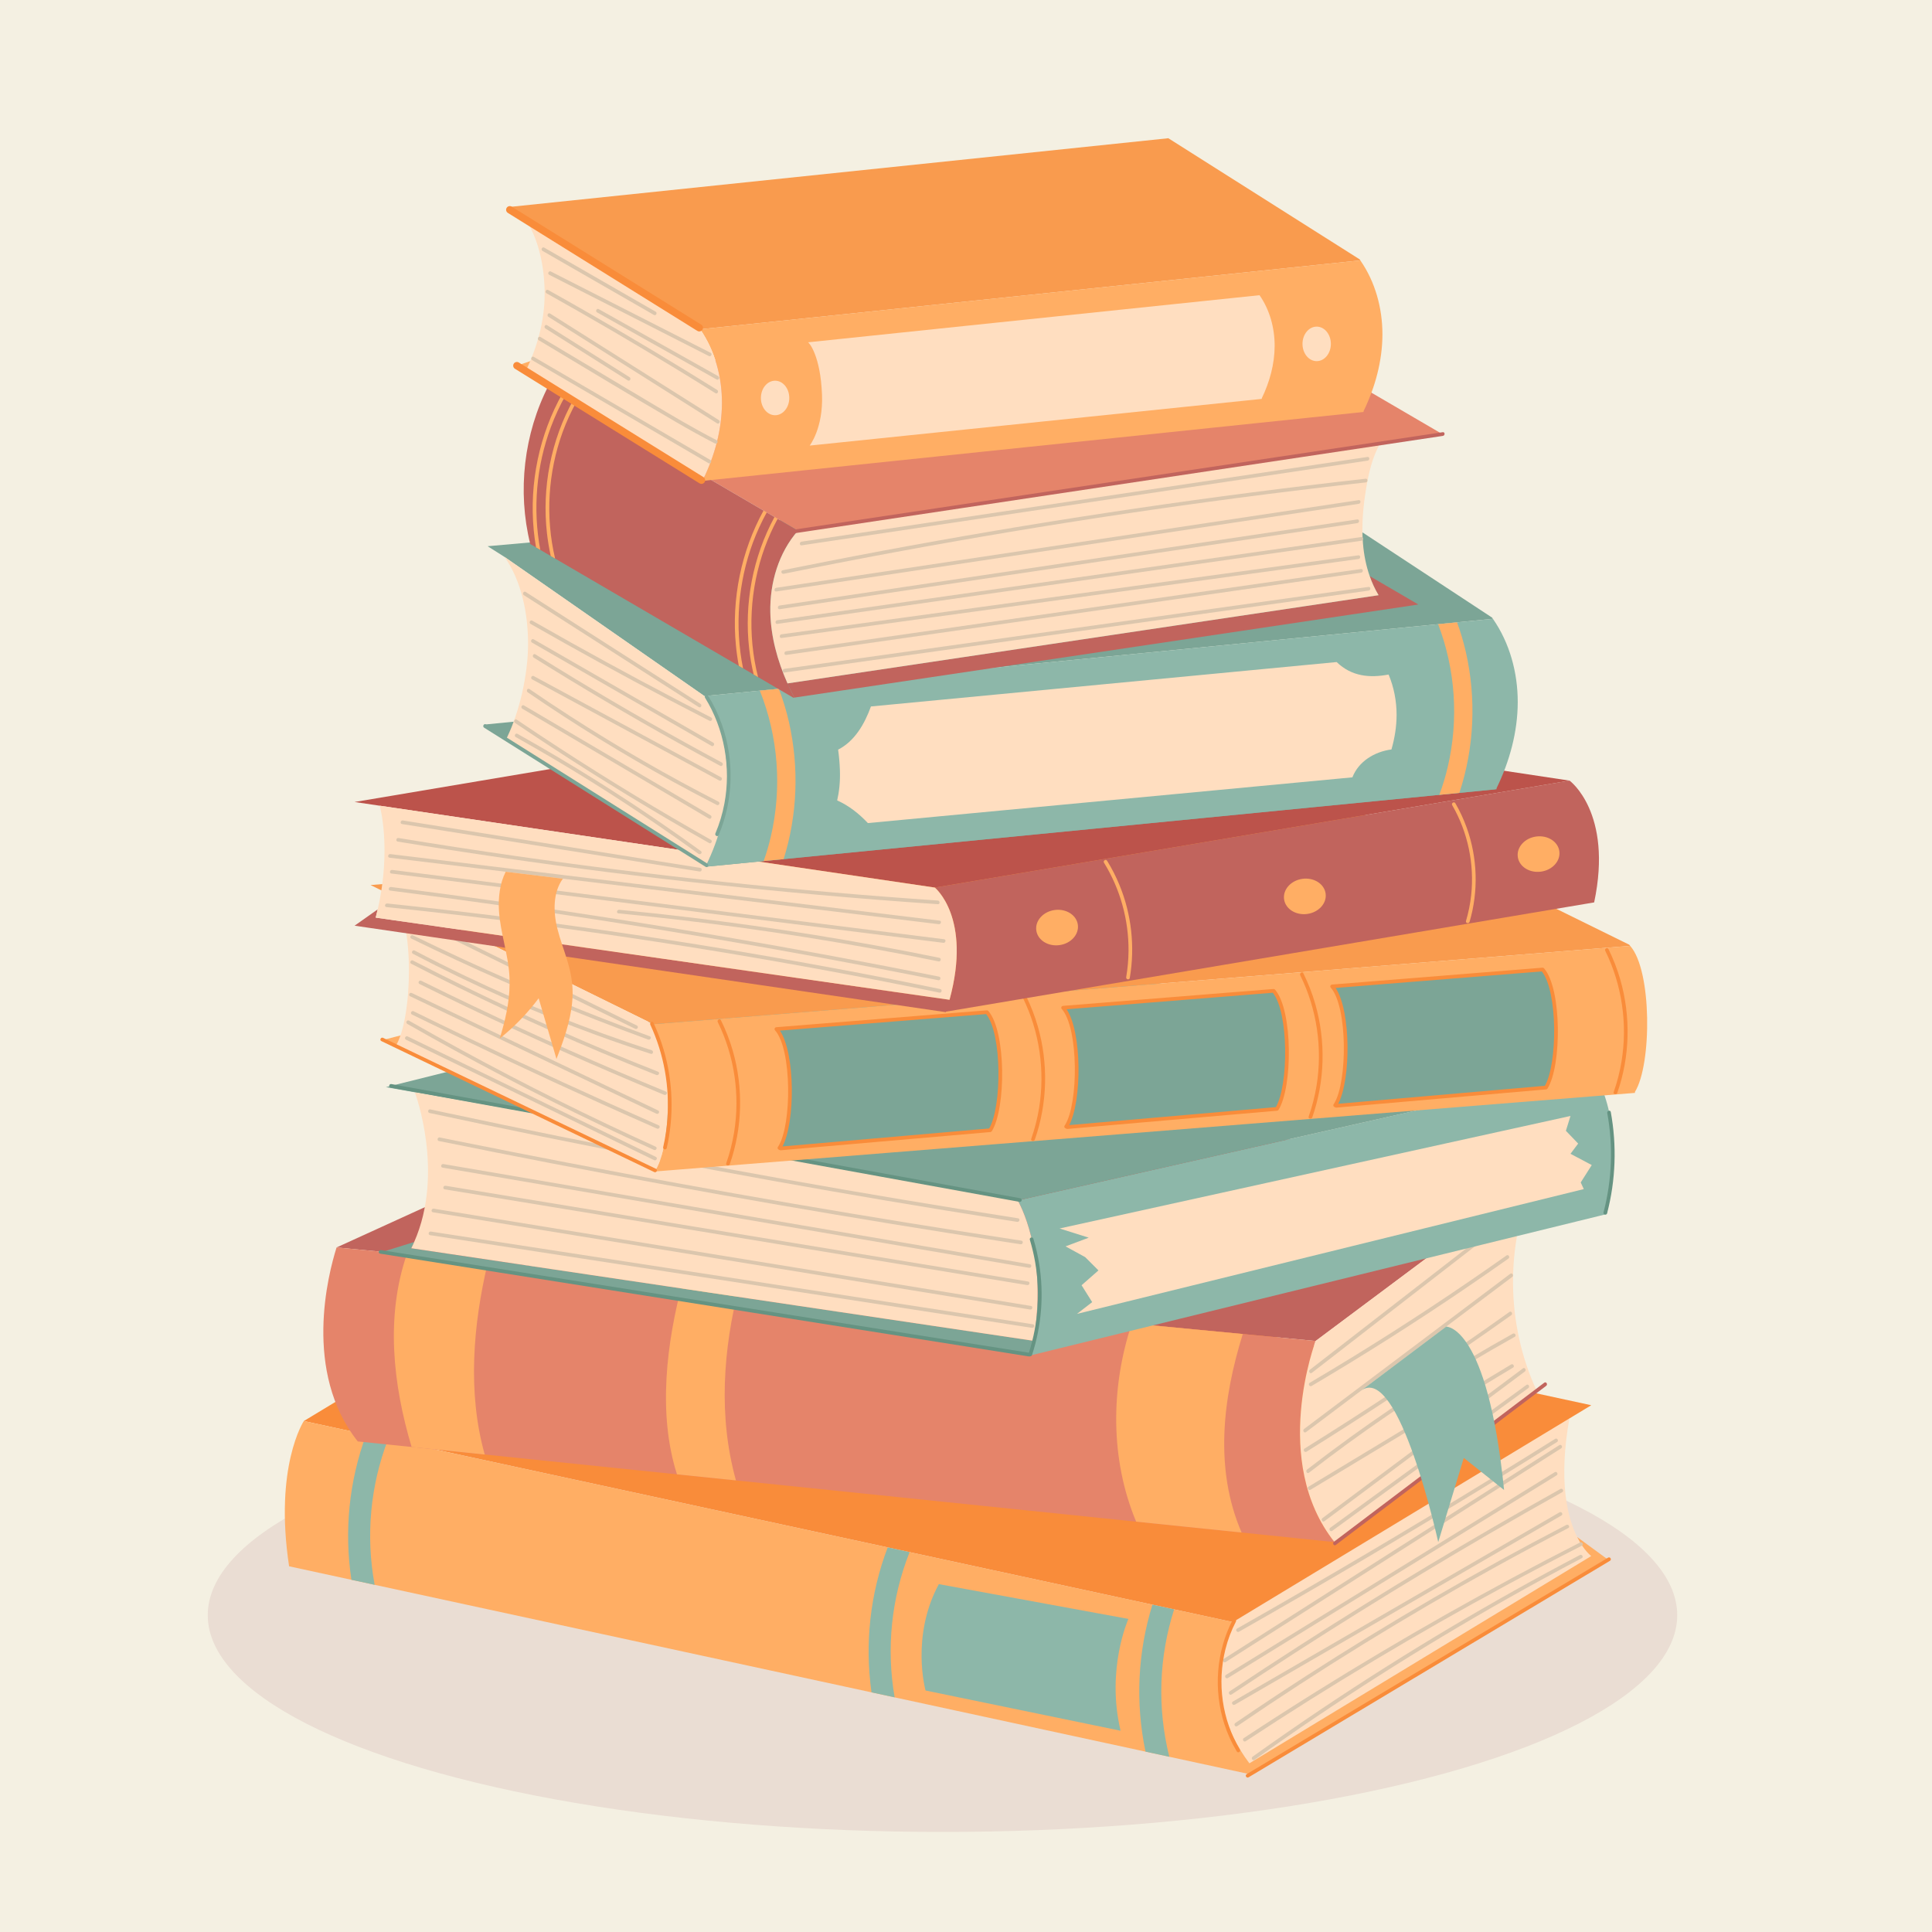 <?xml version="1.0" encoding="utf-8"?>
<!-- Generator: Adobe Illustrator 27.5.0, SVG Export Plug-In . SVG Version: 6.00 Build 0)  -->
<svg version="1.1" xmlns="http://www.w3.org/2000/svg" xmlns:xlink="http://www.w3.org/1999/xlink" x="0px" y="0px"
	 viewBox="0 0 500 500" style="enable-background:new 0 0 500 500;" xml:space="preserve">
<g id="BACKGROUND">
	<rect style="fill:#F4F0E2;" width="500" height="500"/>
</g>
<g id="OBJECTS">
	<ellipse style="fill:#EADDD3;" cx="243.916" cy="418.008" rx="190.147" ry="56.1"/>
	<g>
		<path style="fill:#FFDEC0;" d="M411.818,402.703l-88.48,53.648c-14.15-18.797-4.266-36.556-4.266-36.556l87.08-52.696
			c-2.885,16.311-0.486,25.7,2.028,30.7C409.971,401.379,411.818,402.703,411.818,402.703z"/>
		<polygon style="fill:#F98C3A;" points="411.818,363.672 406.152,367.099 319.072,419.795 78.628,367.766 171.374,311.652 		"/>
		<path style="fill:#FFAE64;" d="M415.845,403.405l-92.508,55.733l-20.72-4.485l-6.161-1.333l-64.922-14.045l-5.99-1.295
			L96.958,410.147l-6.009-1.295l-16.13-3.495c-3.914-25.881,3.809-37.594,3.809-37.594l16.15,3.495l5.656,1.228l129.301,27.976
			l5.666,1.228l62.846,13.598l5.618,1.219l15.207,3.285c0,0-9.884,17.759,4.266,36.556l88.48-53.648c0,0-1.847-1.324-3.638-4.904
			L415.845,403.405z"/>
		<path style="fill:#DBC6AD;" d="M402.474,372.374c-10.576,6.622-21.208,13.156-31.895,19.599
			c-10.687,6.443-21.428,12.795-32.222,19.056c-6.053,3.511-12.122,6.992-18.208,10.446c-0.534,0.303-0.033,1.113,0.499,0.811
			c10.853-6.159,21.654-12.408,32.401-18.749c10.747-6.341,21.441-12.773,32.079-19.295c5.965-3.657,11.913-7.343,17.844-11.056
			C403.492,372.859,402.993,372.048,402.474,372.374z"/>
		<path style="fill:#DBC6AD;" d="M403.541,374.008c-11.297,7.196-22.594,14.391-33.891,21.587
			c-11.297,7.196-22.594,14.391-33.891,21.587c-6.35,4.045-12.701,8.09-19.051,12.135c-0.517,0.329-0.018,1.141,0.499,0.811
			c11.297-7.196,22.594-14.391,33.891-21.587c11.297-7.196,22.594-14.391,33.892-21.587c6.35-4.045,12.701-8.09,19.051-12.135
			C404.557,374.49,404.058,373.678,403.541,374.008z"/>
		<path style="fill:#DBC6AD;" d="M402.357,381.008l-66.443,40.963c-6.212,3.83-12.424,7.66-18.636,11.49
			c-0.522,0.322-0.023,1.133,0.499,0.811l33.221-20.482c11.074-6.827,22.147-13.654,33.221-20.482
			c6.212-3.83,12.424-7.66,18.636-11.49C403.378,381.497,402.879,380.686,402.357,381.008z"/>
		<path style="fill:#DBC6AD;" d="M403.822,385.353c-11.426,6.387-22.755,12.948-33.979,19.684
			c-11.158,6.697-22.214,13.564-33.162,20.6c-6.182,3.973-12.33,8-18.443,12.079c-0.509,0.34-0.012,1.152,0.499,0.811
			c10.888-7.266,21.888-14.366,32.995-21.293c11.042-6.887,22.19-13.604,33.438-20.149c6.352-3.696,12.736-7.336,19.151-10.922
			C404.857,385.864,404.355,385.054,403.822,385.353z"/>
		<path style="fill:#DBC6AD;" d="M403.603,391.39c-11.004,6.374-22.008,12.748-33.012,19.123
			c-11.004,6.374-22.008,12.749-33.012,19.123c-6.17,3.574-12.341,7.149-18.511,10.723c-0.531,0.308-0.031,1.118,0.499,0.811
			c11.004-6.374,22.008-12.749,33.011-19.123c11.004-6.374,22.008-12.748,33.012-19.123c6.17-3.574,12.341-7.149,18.511-10.723
			C404.634,391.894,404.133,391.084,403.603,391.39z"/>
		<path style="fill:#DBC6AD;" d="M405.37,394.65c-11.571,6.002-23,12.277-34.272,18.821c-11.208,6.507-22.261,13.278-33.148,20.307
			c-6.14,3.964-12.226,8.011-18.259,12.137c-0.505,0.345-0.008,1.158,0.499,0.811c10.759-7.358,21.691-14.463,32.787-21.303
			c11.032-6.8,22.225-13.339,33.566-19.61c6.396-3.536,12.839-6.987,19.327-10.352C406.414,395.178,405.911,394.369,405.37,394.65z"
			/>
		<path style="fill:#DBC6AD;" d="M408.896,399.202c-11.689,5.953-23.249,12.158-34.668,18.615
			c-11.385,6.439-22.63,13.125-33.724,20.054c-6.252,3.905-12.456,7.888-18.611,11.945c-0.511,0.337-0.013,1.149,0.499,0.811
			c10.952-7.219,22.061-14.202,33.318-20.936c11.224-6.715,22.595-13.185,34.102-19.404c6.485-3.505,13.014-6.929,19.582-10.274
			C409.942,399.734,409.439,398.925,408.896,399.202z"/>
		<path style="fill:#DBC6AD;" d="M408.867,402.442c-11.481,6.029-22.802,12.364-33.944,19
			c-11.109,6.617-22.042,13.531-32.781,20.734c-6.052,4.059-12.043,8.211-17.97,12.45c-0.496,0.355,0,1.168,0.499,0.811
			c10.548-7.544,21.297-14.807,32.234-21.775c10.906-6.947,21.997-13.603,33.26-19.956c6.347-3.581,12.749-7.064,19.201-10.453
			C409.91,402.967,409.407,402.158,408.867,402.442z"/>
		<path style="fill:#F98C3A;" d="M416.17,403.113c-12.16,7.285-24.319,14.57-36.479,21.854c-12.16,7.285-24.32,14.57-36.479,21.855
			c-6.861,4.11-13.722,8.221-20.583,12.331c-0.527,0.315-0.027,1.126,0.499,0.811c12.16-7.285,24.32-14.57,36.479-21.855
			c12.16-7.285,24.319-14.57,36.479-21.855c6.861-4.11,13.722-8.221,20.583-12.331C417.195,403.609,416.695,402.798,416.17,403.113z
			"/>
		<path style="fill:#F98C3A;" d="M320.886,452.776c-4.635-7.71-5.926-17.233-3.748-25.942c0.623-2.491,1.535-4.894,2.718-7.173
			c0.282-0.543-0.561-0.987-0.844-0.441c-4.271,8.224-4.99,18.122-2.167,26.93c0.798,2.489,1.883,4.884,3.23,7.124
			C320.391,453.801,321.202,453.301,320.886,452.776z"/>
		<path style="fill:#8DB7A9;" d="M96.958,410.147l-6.009-1.295c-1.924-12.655-0.6-25.605,3.828-37.594l5.656,1.228
			C95.834,384.475,94.615,397.473,96.958,410.147z"/>
		<path style="fill:#8DB7A9;" d="M302.617,454.653l-6.161-1.333c-2.657-12.674-2.019-25.767,1.79-38.031l5.618,1.219
			C299.932,428.8,299.456,441.97,302.617,454.653z"/>
		<path style="fill:#8DB7A9;" d="M231.534,439.275l-5.99-1.295c-1.781-12.655-0.352-25.577,4.19-37.517l5.666,1.228
			C230.677,413.632,229.335,426.601,231.534,439.275z"/>
		<path style="fill:#8DB7A9;" d="M242.968,409.971l49.065,9.001c0,0-5.824,12.882-2.029,28.941l-50.471-10.412
			C239.532,437.501,235.639,423.559,242.968,409.971z"/>
	</g>
	<g>
		<polygon style="fill:#C1645D;" points="401.584,301.415 397.176,304.71 340.481,347.046 87.105,322.84 180.384,280.276 		"/>
		<path style="fill:#E5846A;" d="M345.375,399.094L92.59,373.041c-14.245-17.959-7.675-43.278-5.485-50.201l253.375,24.205
			C340.481,347.046,328.702,378.116,345.375,399.094z"/>
		<path style="fill:#FFDEC0;" d="M397.728,359.996l-52.353,39.098c-16.673-20.977-4.894-52.048-4.894-52.048l56.695-42.335
			C389.51,322.078,389.71,342.78,397.728,359.996z"/>
		<path style="fill:#DBC6AD;" d="M392.87,312.694c-7.007,5.436-14.014,10.872-21.021,16.308l-21.02,16.308
			c-3.941,3.058-7.883,6.116-11.824,9.173c-0.48,0.372,0.015,1.187,0.499,0.811c7.007-5.436,14.014-10.872,21.021-16.308
			l21.021-16.308c3.941-3.058,7.883-6.116,11.824-9.173C393.849,313.133,393.354,312.319,392.87,312.694z"/>
		<path style="fill:#DBC6AD;" d="M389.878,324.913c-6.449,4.561-12.971,9.019-19.563,13.37c-6.56,4.33-13.19,8.556-19.886,12.673
			c-3.803,2.339-7.628,4.642-11.472,6.912c-0.529,0.312-0.028,1.123,0.499,0.811c6.802-4.016,13.541-8.139,20.21-12.37
			c6.638-4.211,13.208-8.529,19.707-12.951c3.691-2.511,7.359-5.057,11.005-7.635C390.875,325.372,390.378,324.559,389.878,324.913z
			"/>
		<path style="fill:#DBC6AD;" d="M390.859,329.654c-6.931,5.216-13.863,10.433-20.794,15.65
			c-6.932,5.216-13.863,10.433-20.795,15.65c-3.925,2.954-7.849,5.907-11.774,8.861c-0.486,0.366,0.009,1.18,0.499,0.811
			c6.932-5.216,13.863-10.433,20.795-15.65c6.931-5.217,13.863-10.433,20.794-15.65c3.925-2.954,7.849-5.907,11.774-8.861
			C391.844,330.099,391.348,329.285,390.859,329.654z"/>
		<path style="fill:#DBC6AD;" d="M390.627,339.541c-6.739,4.797-13.533,9.515-20.384,14.151c-6.851,4.636-13.757,9.189-20.716,13.66
			c-3.949,2.537-7.915,5.047-11.898,7.53c-0.521,0.325-0.021,1.136,0.499,0.811c7.019-4.377,13.986-8.836,20.899-13.379
			c6.913-4.542,13.771-9.167,20.574-13.873c3.86-2.671,7.702-5.368,11.525-8.09C391.623,339.998,391.127,339.185,390.627,339.541z"
			/>
		<path style="fill:#DBC6AD;" d="M391.513,345.159c-7.259,4.043-14.4,8.297-21.408,12.76c-7.008,4.463-13.885,9.132-20.618,14.001
			c-3.787,2.739-7.528,5.541-11.223,8.403c-0.48,0.372,0.015,1.186,0.499,0.811c6.569-5.088,13.285-9.985,20.142-14.678
			c6.857-4.693,13.851-9.184,20.973-13.464c4.006-2.408,8.052-4.748,12.135-7.022C392.549,345.672,392.047,344.862,391.513,345.159z
			"/>
		<path style="fill:#DBC6AD;" d="M391.066,353.128c-6.794,4.098-13.588,8.197-20.382,12.295l-20.483,12.357
			c-3.839,2.315-7.677,4.631-11.516,6.947c-0.526,0.317-0.026,1.128,0.499,0.811c6.794-4.098,13.588-8.197,20.382-12.295
			c6.828-4.119,13.656-8.238,20.483-12.356c3.839-2.316,7.677-4.631,11.516-6.947C392.091,353.622,391.591,352.811,391.066,353.128z
			"/>
		<path style="fill:#DBC6AD;" d="M394.134,354.139c-6.739,5.033-13.478,10.065-20.217,15.098
			c-6.739,5.033-13.478,10.065-20.217,15.098c-3.814,2.849-7.629,5.697-11.443,8.546c-0.488,0.364,0.008,1.178,0.499,0.811
			c6.739-5.033,13.478-10.065,20.217-15.098c6.739-5.033,13.478-10.065,20.217-15.098c3.814-2.849,7.629-5.697,11.444-8.546
			C395.121,354.586,394.625,353.772,394.134,354.139z"/>
		<path style="fill:#DBC6AD;" d="M395.034,358.42c-6.602,4.806-13.204,9.613-19.806,14.419c-6.602,4.806-13.204,9.613-19.806,14.419
			l-11.153,8.12c-0.493,0.359,0.003,1.172,0.499,0.811c6.602-4.806,13.204-9.613,19.806-14.419
			c6.602-4.806,13.204-9.613,19.806-14.419c3.718-2.707,7.435-5.413,11.153-8.12C396.026,358.873,395.53,358.06,395.034,358.42z"/>
		<path style="fill:#C1645D;" d="M399.658,357.84c-7.083,5.357-14.167,10.713-21.25,16.07c-7.083,5.357-14.167,10.713-21.25,16.07
			l-11.953,9.039c-0.485,0.367,0.01,1.181,0.499,0.811c7.083-5.357,14.167-10.713,21.25-16.07
			c7.083-5.357,14.167-10.713,21.25-16.07c3.984-3.013,7.969-6.026,11.953-9.039C400.642,358.285,400.146,357.471,399.658,357.84z"
			/>
		<path style="fill:#FFAE64;" d="M126.282,326.583l-20.986-2.005c-5.514,16.076-3.64,33.609,1.229,49.899l18.921,1.95
			C120.959,360.448,122.401,342.889,126.282,326.583z"/>
		<path style="fill:#FFAE64;" d="M191.314,332.796l-14.542-1.389c-4.312,16.113-6.57,34.476-1.574,50.149l15.268,1.574
			C185.871,366.668,187.123,349.245,191.314,332.796z"/>
		<path style="fill:#FFAE64;" d="M321.628,345.245l-28.715-2.743c-5.53,16.682-5.6,35.202,1.118,51.301l27.294,2.813
			C314.279,380.312,316.375,362.113,321.628,345.245z"/>
		<path style="fill:#8DB7A9;" d="M352.222,359.918l22.039-16.586c0,0,10.665-0.539,14.99,42.278l-10.421-8.304l-6.618,21.789
			C372.213,399.094,362.014,352.548,352.222,359.918z"/>
	</g>
	<g>
		<path style="fill:#8DB7A9;" d="M415.803,314.206L266.81,350.752c0.267-1.276,0.495-2.533,0.686-3.752
			c3.39-20.939-2.485-33.413-4.104-36.337l148.555-33.509l0.038,0.01C411.985,277.165,421.259,287.659,415.803,314.206z"/>
		<path style="fill:#7CA596;" d="M411.947,277.155l-148.555,33.509c-0.086-0.171-0.171-0.305-0.229-0.409l-155.716-27.557
			l-7.57-1.343l149.146-37.222h0.009L411.947,277.155z"/>
		<path style="fill:#7CA596;" d="M267.495,347.001c-0.19,1.219-0.419,2.476-0.686,3.752L98.886,324.014l8.303-2.59
			c-0.229,0.543-0.486,1.086-0.752,1.619L267.495,347.001z"/>
		<path style="fill:#FFDEC0;" d="M267.495,347.001l-161.058-23.958c0.267-0.533,0.524-1.076,0.752-1.619
			c7.922-17.987,0.229-38.565,0.229-38.565l0.029-0.162l155.716,27.557c0.057,0.105,0.143,0.238,0.229,0.409
			C265.01,313.587,270.885,326.061,267.495,347.001z"/>
		<polygon style="fill:#FFDEC0;" points="274.22,317.928 406.442,288.81 405.251,292.648 408.427,295.957 406.442,298.604 
			411.947,301.516 409.089,306.016 409.883,307.737 278.72,340.031 282.656,336.987 279.911,332.619 284.279,328.781 
			280.838,325.34 275.763,322.56 281.764,320.31 		"/>
		<path style="fill:#659382;" d="M266.519,350.118c-21.86-3.463-43.72-6.926-65.58-10.388s-43.72-6.926-65.58-10.388l-36.765-5.824
			c-0.602-0.095-0.817,0.833-0.209,0.929l65.58,10.388c21.86,3.463,43.72,6.926,65.58,10.388c12.255,1.941,24.51,3.883,36.765,5.824
			C266.912,351.143,267.126,350.214,266.519,350.118z"/>
		<path style="fill:#659382;" d="M264.058,310.111c-21.213-3.852-42.425-7.704-63.638-11.556
			c-21.106-3.832-42.212-7.665-63.318-11.497c-11.939-2.168-23.878-4.336-35.816-6.504c-0.601-0.109-0.814,0.819-0.209,0.929
			c21.213,3.852,42.425,7.704,63.638,11.556c21.106,3.832,42.212,7.665,63.318,11.497c11.939,2.168,23.878,4.336,35.816,6.504
			C264.45,311.149,264.664,310.221,264.058,310.111z"/>
		<path style="fill:#659382;" d="M268.942,327.128c-0.355-2.215-0.857-4.402-1.504-6.55c-0.177-0.588-1.089-0.314-0.912,0.273
			c2.261,7.498,2.701,15.508,1.273,23.21c-0.402,2.165-0.952,4.3-1.638,6.392c-0.191,0.582,0.739,0.788,0.929,0.209
			C269.565,343.109,270.201,334.977,268.942,327.128z"/>
		<path style="fill:#659382;" d="M416.867,287.78c-0.111-0.603-1.022-0.323-0.912,0.274c1.561,8.521,1.219,17.337-0.964,25.719
			c-0.154,0.593,0.775,0.803,0.929,0.209C418.146,305.435,418.458,296.465,416.867,287.78z"/>
		<path style="fill:#DBC6AD;" d="M267.307,342.719c-20.322-3.129-40.643-6.259-60.965-9.388c-20.219-3.113-40.438-6.227-60.657-9.34
			c-11.393-1.754-22.785-3.509-34.177-5.263c-0.602-0.093-0.817,0.835-0.209,0.929c20.322,3.129,40.643,6.259,60.965,9.388
			c20.219,3.113,40.438,6.227,60.657,9.34c11.392,1.754,22.785,3.509,34.177,5.263C267.7,343.741,267.914,342.813,267.307,342.719z"
			/>
		<path style="fill:#DBC6AD;" d="M263.464,315.288c-9.963-1.551-19.917-3.157-29.862-4.82c-9.895-1.654-19.781-3.364-29.657-5.129
			c-9.925-1.774-19.841-3.604-29.746-5.489c-9.856-1.876-19.701-3.808-29.535-5.794c-9.883-1.996-19.755-4.048-29.615-6.156
			c-1.226-0.262-2.453-0.525-3.679-0.789c-0.599-0.129-0.81,0.8-0.209,0.929c9.857,2.121,19.726,4.187,29.606,6.197
			c9.831,2,19.674,3.945,29.527,5.835c9.902,1.899,19.815,3.743,29.738,5.531c9.874,1.779,19.757,3.503,29.65,5.171
			c9.942,1.677,19.894,3.297,29.855,4.862c1.239,0.195,2.478,0.388,3.717,0.581C263.857,316.31,264.072,315.382,263.464,315.288z"/>
		<path style="fill:#DBC6AD;" d="M264.339,321.08c-9.822-1.494-19.637-3.034-29.444-4.622c-9.807-1.588-19.607-3.223-29.398-4.905
			c-9.84-1.691-19.672-3.429-29.496-5.215c-9.774-1.777-19.54-3.601-29.297-5.472c-9.757-1.871-19.505-3.789-29.243-5.755
			c-1.217-0.246-2.434-0.492-3.651-0.739c-0.6-0.122-0.812,0.807-0.209,0.929c9.736,1.976,19.482,3.907,29.236,5.79
			s19.518,3.719,29.291,5.508c9.821,1.798,19.651,3.548,29.49,5.251c9.789,1.694,19.587,3.341,29.392,4.941
			c9.805,1.6,19.618,3.152,29.438,4.657c1.228,0.188,2.455,0.376,3.683,0.562C264.732,322.101,264.947,321.173,264.339,321.08z"/>
		<path style="fill:#DBC6AD;" d="M266.541,327.183c-19.822-3.385-39.643-6.771-59.465-10.156
			c-19.722-3.368-39.444-6.737-59.166-10.105c-11.056-1.888-22.113-3.777-33.169-5.665c-0.602-0.103-0.816,0.826-0.209,0.929
			c19.822,3.386,39.643,6.771,59.465,10.156c19.722,3.368,39.444,6.737,59.166,10.105c11.056,1.888,22.113,3.777,33.169,5.665
			C266.934,328.215,267.148,327.287,266.541,327.183z"/>
		<path style="fill:#DBC6AD;" d="M266.063,331.654c-19.625-3.226-39.25-6.452-58.875-9.678c-19.625-3.226-39.25-6.452-58.875-9.677
			c-11.002-1.808-22.004-3.617-33.006-5.425c-0.602-0.099-0.816,0.829-0.209,0.929c19.625,3.226,39.25,6.452,58.875,9.677
			c19.625,3.226,39.25,6.452,58.875,9.677c11.002,1.808,22.004,3.617,33.006,5.425C266.455,332.682,266.669,331.754,266.063,331.654
			z"/>
		<path style="fill:#DBC6AD;" d="M266.803,337.974c-20.118-3.276-40.236-6.553-60.354-9.829s-40.236-6.553-60.354-9.829
			c-11.278-1.837-22.557-3.674-33.835-5.51c-0.602-0.098-0.816,0.83-0.209,0.929c20.118,3.276,40.236,6.553,60.354,9.829
			s40.236,6.553,60.354,9.829c11.278,1.837,22.557,3.673,33.835,5.51C267.195,339.001,267.41,338.073,266.803,337.974z"/>
	</g>
	<g>
		<polygon style="fill:#FFAE64;" points="99.022,269.173 123.596,262.756 117.629,277.88 		"/>
		<path style="fill:#F99B4E;" d="M421.882,244.787l-252.817,20.275l-67.453-33.201l-5.709-2.811l253.138-20.296l72.66,35.763
			l-0.028,0.033C421.742,244.625,421.812,244.712,421.882,244.787z"/>
		<path style="fill:#FFAE64;" d="M423.11,282.6l0.028,0.239l-253.249,20.307l-0.363-0.174l0.139-0.185
			c4.411-7.044,4.509-31.366-1.103-37.682l0.503-0.043l252.817-20.275C427.563,251.115,427.507,275.556,423.11,282.6z"/>
		<path style="fill:#FFDEC0;" d="M169.665,302.788l-0.139,0.185l-67.243-32.105l0.112-0.152c4.397-7.044,5.039-32.473-0.782-38.855
			l0,0l67.453,33.201l-0.503,0.043C174.174,271.422,174.076,295.744,169.665,302.788z"/>
		<path style="fill:#F98C3A;" d="M169.763,302.488c-9.202-4.417-18.404-8.833-27.607-13.25c-9.167-4.4-18.333-8.799-27.5-13.199
			c-5.172-2.482-10.343-4.965-15.515-7.447c-0.551-0.264-0.996,0.578-0.441,0.844c9.202,4.417,18.404,8.833,27.607,13.25
			c9.166,4.4,18.333,8.799,27.5,13.199c5.172,2.482,10.343,4.965,15.515,7.447C169.873,303.596,170.318,302.754,169.763,302.488z"/>
		<path style="fill:#F98C3A;" d="M171.715,271.533c-0.698-2.347-1.576-4.634-2.608-6.854c-0.258-0.556-1.067-0.051-0.811,0.499
			c3.554,7.65,5.062,16.204,4.419,24.611c-0.183,2.394-0.555,4.77-1.089,7.11c-0.136,0.597,0.792,0.808,0.929,0.209
			C174.475,288.691,174.175,279.807,171.715,271.533z"/>
		<g>
			<path style="fill:#7CA596;" d="M202.009,297.216l-0.294-0.139l0.116-0.155c3.58-5.722,3.658-25.472-0.897-30.599l0.41-0.039
				l54.076-4.338c4.524,5.197,4.431,24.846,0.858,30.553L202.009,297.216z"/>
			<path style="fill:#F98C3A;" d="M202.009,297.692c-0.07,0-0.139-0.016-0.203-0.046l-0.294-0.139
				c-0.129-0.06-0.225-0.177-0.26-0.315c-0.034-0.139-0.005-0.286,0.081-0.401l0.116-0.155c3.468-5.544,3.534-25.038-0.872-29.997
				c-0.119-0.134-0.152-0.324-0.087-0.49c0.065-0.167,0.219-0.283,0.397-0.3l0.41-0.039l54.083-4.338
				c0.148-0.011,0.298,0.047,0.397,0.162c4.651,5.343,4.58,25.245,0.903,31.118c-0.079,0.126-0.214,0.208-0.363,0.221l-54.269,4.716
				C202.037,297.691,202.023,297.692,202.009,297.692z M201.84,266.723c4.036,6.014,3.961,23.785,0.671,29.972l53.484-4.648
				c3.3-5.712,3.368-24.393-0.784-29.605L201.84,266.723z"/>
		</g>
		<g>
			<path style="fill:#7CA596;" d="M276.206,291.694l-0.294-0.139l0.116-0.155c3.58-5.722,3.658-25.472-0.897-30.599l0.41-0.039
				l54.076-4.338c4.524,5.196,4.431,24.846,0.858,30.552L276.206,291.694z"/>
			<path style="fill:#F98C3A;" d="M276.206,292.17c-0.071,0-0.14-0.016-0.205-0.046l-0.294-0.139
				c-0.128-0.061-0.223-0.178-0.258-0.316c-0.034-0.138-0.005-0.284,0.081-0.399l0.115-0.154c3.468-5.546,3.534-25.04-0.871-29.999
				c-0.119-0.134-0.152-0.324-0.086-0.49c0.065-0.167,0.219-0.283,0.397-0.3l0.409-0.039l54.084-4.338
				c0.145-0.012,0.299,0.047,0.397,0.162c4.651,5.344,4.579,25.246,0.903,31.118c-0.079,0.126-0.214,0.208-0.363,0.221
				l-54.269,4.717C276.234,292.169,276.22,292.17,276.206,292.17z M276.036,261.2c4.037,6.013,3.961,23.785,0.671,29.973
				l53.485-4.648c3.299-5.712,3.368-24.392-0.784-29.605L276.036,261.2z"/>
		</g>
		<g>
			<path style="fill:#7CA596;" d="M345.824,286.177l-0.294-0.139l0.116-0.155c3.58-5.722,3.658-25.472-0.897-30.599l0.41-0.039
				l54.076-4.338c4.524,5.196,4.431,24.846,0.858,30.553L345.824,286.177z"/>
			<path style="fill:#F98C3A;" d="M345.824,286.652c-0.07,0-0.139-0.016-0.203-0.046l-0.294-0.139
				c-0.129-0.06-0.225-0.177-0.259-0.315c-0.034-0.139-0.005-0.286,0.081-0.401l0.116-0.155c3.468-5.544,3.534-25.038-0.872-29.997
				c-0.119-0.134-0.152-0.324-0.086-0.49c0.065-0.167,0.219-0.283,0.397-0.3l0.41-0.039l54.083-4.338
				c0.15-0.013,0.299,0.048,0.397,0.162c4.651,5.343,4.58,25.245,0.903,31.118c-0.079,0.126-0.214,0.208-0.363,0.221l-54.269,4.716
				C345.852,286.651,345.838,286.652,345.824,286.652z M345.655,255.683c4.036,6.014,3.961,23.785,0.671,29.972l53.484-4.648
				c3.3-5.712,3.368-24.393-0.784-29.605L345.655,255.683z"/>
		</g>
		<path style="fill:#F98C3A;" d="M189.641,271.923c-0.784-2.721-1.818-5.364-3.072-7.903c-0.272-0.55-1.081-0.046-0.811,0.499
			c4.333,8.774,5.794,18.906,4.223,28.558c-0.443,2.721-1.127,5.397-2.04,7.998c-0.202,0.577,0.728,0.783,0.929,0.209
			C192.166,291.886,192.396,281.486,189.641,271.923z"/>
		<path style="fill:#F98C3A;" d="M268.577,265.596c-0.784-2.721-1.818-5.364-3.072-7.903c-0.272-0.55-1.08-0.046-0.811,0.499
			c4.333,8.774,5.794,18.906,4.223,28.558c-0.443,2.721-1.128,5.397-2.04,7.998c-0.202,0.577,0.728,0.783,0.929,0.209
			C271.103,285.56,271.332,275.16,268.577,265.596z"/>
		<path style="fill:#F98C3A;" d="M340.384,259.809c-0.784-2.721-1.818-5.364-3.072-7.903c-0.272-0.55-1.081-0.046-0.811,0.499
			c4.333,8.774,5.794,18.906,4.223,28.558c-0.443,2.721-1.128,5.397-2.04,7.998c-0.202,0.577,0.728,0.783,0.929,0.209
			C342.91,279.772,343.139,269.372,340.384,259.809z"/>
		<path style="fill:#F98C3A;" d="M419.321,253.483c-0.784-2.721-1.818-5.364-3.072-7.903c-0.272-0.55-1.081-0.046-0.811,0.499
			c4.333,8.774,5.794,18.906,4.223,28.558c-0.443,2.721-1.128,5.397-2.04,7.998c-0.202,0.577,0.728,0.783,0.929,0.209
			C421.846,273.446,422.076,263.046,419.321,253.483z"/>
		<path style="fill:#DBC6AD;" d="M169.737,299.403c-8.349-4.053-16.699-8.105-25.048-12.158
			c-8.349-4.052-16.699-8.105-25.048-12.158c-4.71-2.286-9.42-4.572-14.13-6.858c-0.55-0.267-0.995,0.576-0.441,0.844
			c8.349,4.052,16.699,8.105,25.048,12.158c8.349,4.052,16.699,8.105,25.048,12.158c4.71,2.286,9.42,4.572,14.13,6.858
			C169.846,300.514,170.291,299.672,169.737,299.403z"/>
		<path style="fill:#DBC6AD;" d="M169.676,296.754c-8.485-3.847-16.9-7.846-25.24-11.999c-8.339-4.153-16.603-8.458-24.785-12.913
			c-4.628-2.519-9.229-5.087-13.804-7.701c-0.532-0.304-0.973,0.54-0.441,0.844c8.089,4.622,16.261,9.098,24.513,13.422
			c8.252,4.324,16.583,8.498,24.987,12.518c4.753,2.274,9.53,4.497,14.329,6.673C169.79,297.85,170.236,297.008,169.676,296.754z"/>
		<path style="fill:#DBC6AD;" d="M170.47,291.234c-8.316-3.659-16.603-7.386-24.859-11.181c-8.255-3.796-16.479-7.659-24.67-11.591
			c-4.641-2.227-9.271-4.476-13.89-6.747c-0.549-0.27-0.993,0.573-0.441,0.844c8.154,4.007,16.341,7.948,24.561,11.821
			c8.219,3.873,16.471,7.677,24.753,11.414c4.692,2.117,9.394,4.211,14.106,6.284C170.586,292.323,171.033,291.482,170.47,291.234z"
			/>
		<path style="fill:#DBC6AD;" d="M170.329,287.386c-8.3-3.957-16.6-7.914-24.901-11.872c-8.264-3.94-16.529-7.88-24.793-11.82
			c-4.687-2.234-9.374-4.469-14.06-6.703c-0.551-0.263-0.996,0.579-0.441,0.844l24.9,11.872c8.264,3.94,16.529,7.88,24.793,11.82
			c4.687,2.234,9.374,4.469,14.06,6.703C170.439,288.493,170.884,287.651,170.329,287.386z"/>
		<path style="fill:#DBC6AD;" d="M172.332,282.5c-8.355-3.448-16.664-7.005-24.925-10.673c-8.261-3.668-16.472-7.445-24.633-11.331
			c-4.603-2.192-9.19-4.419-13.76-6.679c-0.548-0.271-0.992,0.572-0.441,0.844c8.102,4.007,16.255,7.908,24.46,11.699
			c8.205,3.791,16.46,7.473,24.762,11.045c4.683,2.015,9.382,3.994,14.095,5.939C172.453,283.576,172.9,282.734,172.332,282.5z"/>
		<path style="fill:#DBC6AD;" d="M170.315,277.365c-8.425-3.322-16.785-6.808-25.073-10.458c-8.288-3.65-16.504-7.463-24.642-11.437
			c-4.601-2.247-9.177-4.545-13.728-6.893c-0.544-0.281-0.988,0.562-0.441,0.844c8.048,4.152,16.177,8.149,24.382,11.982
			c8.205,3.834,16.485,7.506,24.834,11.013c4.721,1.983,9.464,3.913,14.227,5.792C170.438,278.431,170.886,277.59,170.315,277.365z"
			/>
		<path style="fill:#DBC6AD;" d="M168.651,271.802c-8.274-2.675-16.459-5.623-24.536-8.846c-8.01-3.197-15.915-6.66-23.695-10.381
			c-4.412-2.11-8.784-4.305-13.115-6.579c-0.542-0.285-0.985,0.558-0.441,0.844c7.702,4.045,15.537,7.835,23.492,11.357
			c7.924,3.508,15.966,6.75,24.105,9.724c4.629,1.692,9.29,3.294,13.98,4.81C169.024,272.919,169.231,271.989,168.651,271.802z"/>
		<path style="fill:#DBC6AD;" d="M168.178,268.198c-8.138-2.982-16.216-6.126-24.226-9.434c-8.01-3.308-15.954-6.778-23.824-10.408
			c-4.438-2.047-8.852-4.145-13.242-6.292c-0.549-0.268-0.994,0.574-0.441,0.844c7.786,3.807,15.647,7.46,23.58,10.95
			c7.933,3.49,15.936,6.82,24.004,9.985c4.549,1.785,9.119,3.517,13.708,5.199C168.304,269.25,168.754,268.409,168.178,268.198z"/>
		<path style="fill:#DBC6AD;" d="M164.83,265.414c-7.595-3.727-15.191-7.454-22.786-11.181c-7.56-3.71-15.12-7.42-22.679-11.129
			c-4.295-2.108-8.589-4.215-12.884-6.322c-0.549-0.269-0.993,0.573-0.441,0.844c7.595,3.727,15.19,7.454,22.786,11.182
			c7.56,3.71,15.12,7.419,22.679,11.129c4.295,2.107,8.589,4.215,12.884,6.322C164.938,266.528,165.382,265.685,164.83,265.414z"/>
	</g>
	<g>
		<path style="fill:#C1645D;" d="M412.567,233.542l-167.743,28.271c-0.019,0.048-0.029,0.086-0.048,0.133L91.765,239.57l5.989-4.228
			c-0.162,0.695-0.333,1.409-0.524,2.133l148.508,21.263c5.809-21.301-3.818-29.033-3.818-29.033l164.286-27.681
			C406.206,202.024,417.49,210.251,412.567,233.542z"/>
		<polygon style="fill:#BC534B;" points="406.206,202.024 241.92,229.705 98.278,208.518 91.765,207.556 257.641,179.609 		"/>
		<path style="fill:#FFDEC0;" d="M245.738,258.738L97.231,237.475c0.191-0.724,0.362-1.438,0.524-2.133
			c3.618-15.797,0.524-26.824,0.524-26.824l143.642,21.187C241.92,229.705,251.547,237.437,245.738,258.738z"/>
		<path style="fill:#DBC6AD;" d="M243.33,255.962c-9.248-1.907-18.514-3.725-27.797-5.451c-9.237-1.718-18.49-3.346-27.759-4.884
			c-9.315-1.546-18.645-3.001-27.988-4.365c-9.297-1.357-18.607-2.624-27.928-3.8c-9.368-1.182-18.747-2.272-28.137-3.271
			c-1.168-0.124-2.336-0.247-3.504-0.368c-0.602-0.063-0.819,0.866-0.209,0.929c9.392,0.977,18.774,2.044,28.145,3.203
			c9.324,1.153,18.637,2.397,27.937,3.732c9.347,1.341,18.68,2.773,27.999,4.297c9.272,1.516,18.53,3.122,27.771,4.817
			c9.287,1.704,18.558,3.499,27.81,5.384c1.151,0.234,2.301,0.47,3.451,0.708C243.72,257.014,243.933,256.086,243.33,255.962z"/>
		<path style="fill:#DBC6AD;" d="M243.021,252.747c-9.159-1.832-18.331-3.602-27.514-5.308c-9.183-1.706-18.379-3.349-27.585-4.928
			c-9.252-1.587-18.515-3.11-27.788-4.569c-9.227-1.451-18.464-2.839-27.71-4.163s-18.502-2.584-27.765-3.78
			c-1.158-0.149-2.316-0.298-3.474-0.445c-0.602-0.077-0.819,0.851-0.209,0.929c9.266,1.181,18.523,2.424,27.772,3.732
			c9.248,1.308,18.488,2.68,27.717,4.115c9.276,1.443,18.541,2.949,27.796,4.52c9.209,1.563,18.407,3.19,27.593,4.88
			c9.186,1.69,18.361,3.444,27.523,5.261c1.145,0.227,2.29,0.455,3.435,0.684C243.412,253.796,243.625,252.868,243.021,252.747z"/>
		<path style="fill:#DBC6AD;" d="M244.337,243.071c-18.611-2.337-37.222-4.673-55.832-7.01l-55.549-6.974l-31.459-3.95
			c-0.602-0.076-0.819,0.853-0.209,0.929c18.611,2.337,37.222,4.673,55.832,7.01l55.549,6.974l31.459,3.95
			C244.73,244.076,244.946,243.148,244.337,243.071z"/>
		<path style="fill:#DBC6AD;" d="M242.948,239.18c-10.436-1.257-20.872-2.523-31.309-3.79c-18.425-2.228-36.851-4.466-55.276-6.694
			l-10.693-1.295l-1.057-0.124l-12.731-1.543l-1.009-0.124l-30.061-3.637c-0.609-0.076-0.39-1.009,0.209-0.933
			c10.122,1.228,20.235,2.447,30.357,3.676c0.314,0.038,0.628,0.076,0.943,0.114c0.029,0,0.067,0.009,0.095,0.009
			c4.275,0.524,8.56,1.038,12.836,1.552c0.381,0.048,0.752,0.095,1.133,0.143c13.74,1.666,27.471,3.333,41.212,4.99l55.562,6.732
			C243.767,238.322,243.548,239.256,242.948,239.18z"/>
		<path style="fill:#DBC6AD;" d="M242.687,233.054c-18.339-1.248-36.655-2.835-54.935-4.766
			c-18.137-1.916-36.239-4.167-54.293-6.752c-10.121-1.449-20.227-3.004-30.316-4.662c-0.602-0.099-0.816,0.829-0.209,0.929
			c18.088,2.972,36.23,5.611,54.415,7.911c18.134,2.293,36.311,4.249,54.518,5.87c10.276,0.915,20.561,1.721,30.854,2.422
			C243.332,234.047,243.294,233.095,242.687,233.054z"/>
		<path style="fill:#DBC6AD;" d="M243.11,247.881c-10.705-2.19-21.455-4.161-32.242-5.907c-10.71-1.733-21.455-3.246-32.227-4.536
			c-6.122-0.733-12.253-1.394-18.391-1.985c-0.602-0.058-0.82,0.87-0.209,0.929c10.877,1.047,21.732,2.316,32.557,3.812
			c10.747,1.485,21.463,3.192,32.14,5.118c6.068,1.095,12.123,2.262,18.164,3.498C243.501,248.933,243.713,248.004,243.11,247.881z"
			/>
		<path style="fill:#DBC6AD;" d="M181.238,224.611c-10.014-1.597-20.028-3.194-30.042-4.791
			c-10.014-1.597-20.028-3.194-30.042-4.791c-5.633-0.898-11.266-1.797-16.899-2.695c-0.602-0.096-0.817,0.832-0.209,0.929
			c10.014,1.597,20.028,3.194,30.042,4.791c10.014,1.597,20.028,3.194,30.042,4.791c5.633,0.898,11.266,1.797,16.899,2.695
			C181.631,225.637,181.845,224.708,181.238,224.611z"/>
		<path style="fill:#FFAE64;" d="M148.193,257.205c-0.076,5.332-1.752,10.436-3.618,15.378c-0.19,0.495-0.371,0.99-0.562,1.476
			c-0.143-0.495-0.286-0.981-0.429-1.476c-1.39-4.742-2.78-9.494-4.18-14.236c-2.571,3.447-5.523,6.589-8.798,9.36
			c-0.419,0.352-0.848,0.705-1.276,1.048c0.171-0.543,0.333-1.086,0.486-1.628c1.333-4.637,2.257-9.341,2.038-14.236
			c-0.267-5.818-2.361-11.379-2.723-17.188c-0.21-3.418,0.2-7.037,1.742-10.094l1.009,0.124l12.731,1.543l1.057,0.124
			c-2.619,3.58-2.485,8.684-1.447,12.864c0.714,2.857,1.771,5.609,2.619,8.427C147.67,251.463,148.232,254.291,148.193,257.205z"/>
		<path style="fill:#FFAE64;" d="M289.705,229.01c-0.892-2.162-1.955-4.248-3.182-6.239c-0.322-0.522-1.133-0.023-0.811,0.499
			c4.201,6.815,6.403,14.782,6.352,22.785c-0.015,2.291-0.22,4.574-0.607,6.832c-0.103,0.602,0.825,0.816,0.929,0.209
			C293.771,245.02,292.831,236.587,289.705,229.01z"/>
		<path style="fill:#FFAE64;" d="M379.597,214.238c-0.789-2.203-1.779-4.332-2.952-6.356c-0.308-0.531-1.118-0.031-0.811,0.499
			c4.049,6.99,5.777,15.278,4.903,23.309c-0.245,2.253-0.695,4.479-1.337,6.652c-0.173,0.588,0.756,0.796,0.929,0.209
			C382.665,230.636,382.378,222.002,379.597,214.238z"/>
		<path style="fill:#FFAE64;" d="M278.947,239.33c0.337,2.51-1.797,4.869-4.767,5.268c-2.97,0.399-5.652-1.312-5.989-3.822
			c-0.337-2.51,1.797-4.869,4.767-5.268S278.609,236.82,278.947,239.33z"/>
		<path style="fill:#FFAE64;" d="M343.072,231.263c0.337,2.51-1.797,4.869-4.767,5.268c-2.97,0.399-5.652-1.312-5.989-3.822
			c-0.337-2.51,1.797-4.869,4.767-5.268C340.053,227.041,342.735,228.753,343.072,231.263z"/>
		<path style="fill:#FFAE64;" d="M403.558,220.313c0.337,2.51-1.797,4.869-4.767,5.268c-2.97,0.399-5.652-1.312-5.989-3.822
			c-0.337-2.51,1.797-4.869,4.767-5.268S403.221,217.802,403.558,220.313z"/>
	</g>
	<g>
		<path style="fill:#7CA596;" d="M386.981,204.284L182.922,224.28l-53.127-33.998l-4.378-2.773l205.706-20.127l55.719,36.633
			l-0.021,0.032C386.874,204.123,386.928,204.209,386.981,204.284z"/>
		<path style="fill:#7CA596;" d="M386.359,160.148L182.3,180.144l-51.726-36.011l-4.378-2.773l204.305-18.114l55.718,36.633
			l-0.021,0.032C386.253,159.987,386.306,160.073,386.359,160.148z"/>
		<path style="fill:#8DB7A9;" d="M387.297,204.015l0.029,0.238l-9.636,0.943l-5.199,0.514l-169.685,16.626l-5.171,0.505
			l-14.702,1.438l-0.276-0.171l0.105-0.181c3.38-6.942,5.485-14.578,5.494-22.301c0.019-7.561-1.647-15.255-5.951-21.482
			l14.34-1.409l4.923-0.476l170.618-16.721l4.894-0.476l9.284-0.914c4.352,6.247,6.437,13.95,6.427,21.568
			C392.772,189.436,390.677,197.073,387.297,204.015z"/>
		<path style="fill:#FFDEC0;" d="M188.252,201.629c-0.011,7.718-2.109,15.351-5.492,22.298l-0.107,0.182l-51.565-33.025l0.086-0.15
			c3.372-6.947,5.47-16.484,5.492-24.203c0.011-7.718-1.627-16.303-6.091-22.598l0,0l51.726,36.011l0,0
			C186.604,186.375,188.274,194.061,188.252,201.629z"/>
		<path style="fill:#FFDEC0;" d="M360.106,193.959c0.836-2.906,1.322-5.904,1.33-8.925c0.005-3.578-0.684-7.176-2.068-10.466
			c-4.809,0.915-9.544,0.548-13.444-3.23l-120.527,11.493c-1.646,4.559-4.215,8.989-8.493,11.175
			c0.219,1.539,0.386,3.27,0.461,5.243c0.119,3.121-0.208,5.753-0.705,7.897c3.043,1.357,5.649,3.428,7.948,5.864L350,201.175
			C351.582,197.075,355.704,194.529,360.106,193.959z"/>
		<path style="fill:#7CA596;" d="M183.071,223.501c-7.443-4.676-14.887-9.352-22.33-14.027c-7.477-4.697-14.954-9.394-22.43-14.09
			c-4.191-2.633-8.382-5.266-12.573-7.898c-0.518-0.326-0.958,0.519-0.441,0.844c7.443,4.676,14.887,9.352,22.33,14.027
			c7.477,4.697,14.954,9.394,22.43,14.09c4.191,2.633,8.382,5.266,12.573,7.898C183.148,224.67,183.588,223.825,183.071,223.501z"/>
		<path style="fill:#7CA596;" d="M186.821,187.489c-0.912-2.587-2.098-5.074-3.539-7.408c-0.322-0.522-1.133-0.023-0.811,0.499
			c5,8.1,6.753,18.051,5,27.395c-0.497,2.648-1.273,5.236-2.328,7.715c-0.238,0.559,0.604,1.007,0.844,0.441
			C189.822,207.116,190.074,196.721,186.821,187.489z"/>
		<path style="fill:#DBC6AD;" d="M181.409,220.272c-11.864-8.602-24.116-16.668-36.717-24.149
			c-3.562-2.115-7.152-4.182-10.768-6.204c-0.535-0.299-0.977,0.545-0.441,0.844c12.687,7.096,25.052,14.765,37.041,22.986
			c3.443,2.361,6.855,4.769,10.235,7.22C181.249,221.323,181.905,220.631,181.409,220.272z"/>
		<path style="fill:#DBC6AD;" d="M183.966,217.338c-6.682-3.77-13.306-7.645-19.866-11.624c-6.56-3.979-13.057-8.063-19.488-12.248
			c-3.647-2.374-7.273-4.781-10.877-7.219c-0.506-0.342-0.945,0.504-0.441,0.844c6.355,4.299,12.777,8.499,19.264,12.596
			c6.487,4.097,13.04,8.09,19.654,11.979c3.751,2.206,7.523,4.377,11.312,6.515C184.058,218.483,184.5,217.639,183.966,217.338z"/>
		<path style="fill:#DBC6AD;" d="M183.899,211.002c-12.55-7.389-25.1-14.779-37.649-22.168c-3.547-2.088-7.093-4.177-10.64-6.265
			c-0.528-0.311-0.969,0.533-0.441,0.844c12.55,7.389,25.1,14.779,37.649,22.168c3.547,2.088,7.093,4.177,10.64,6.265
			C183.986,212.157,184.427,211.313,183.899,211.002z"/>
		<path style="fill:#DBC6AD;" d="M185.948,207.476c-13.167-6.742-25.998-14.136-38.428-22.157c-3.533-2.28-7.033-4.611-10.501-6.989
			c-0.504-0.345-0.942,0.501-0.441,0.844c12.199,8.368,24.811,16.13,37.783,23.241c3.687,2.021,7.404,3.989,11.147,5.906
			C186.052,208.599,186.495,207.757,185.948,207.476z"/>
		<path style="fill:#DBC6AD;" d="M186.59,201.152c-12.596-6.807-25.193-13.615-37.789-20.422c-3.549-1.918-7.098-3.836-10.648-5.754
			c-0.539-0.291-0.982,0.552-0.441,0.844c12.596,6.807,25.193,13.615,37.789,20.422c3.549,1.918,7.098,3.836,10.648,5.754
			C186.688,202.288,187.13,201.444,186.59,201.152z"/>
		<path style="fill:#DBC6AD;" d="M186.821,197.345c-12.799-6.872-25.422-14.071-37.849-21.594c-3.485-2.11-6.954-4.245-10.409-6.404
			c-0.519-0.325-0.959,0.52-0.441,0.844c12.318,7.701,24.833,15.086,37.532,22.142c3.561,1.978,7.137,3.93,10.726,5.857
			C186.92,198.479,187.363,197.636,186.821,197.345z"/>
		<path style="fill:#DBC6AD;" d="M184.579,192.195l-36.175-20.818c-3.426-1.972-6.851-3.943-10.277-5.914
			c-0.531-0.305-0.973,0.538-0.441,0.844c12.058,6.939,24.117,13.879,36.175,20.818c3.426,1.971,6.851,3.943,10.277,5.914
			C184.669,193.345,185.11,192.501,184.579,192.195z"/>
		<path style="fill:#DBC6AD;" d="M184.053,185.687c-12.169-6.224-24.225-12.668-36.16-19.33c-3.391-1.893-6.771-3.803-10.142-5.73
			c-0.532-0.304-0.973,0.54-0.441,0.844c11.866,6.784,23.853,13.354,35.958,19.703c3.439,1.804,6.887,3.589,10.344,5.357
			C184.157,186.81,184.601,185.967,184.053,185.687z"/>
		<path style="fill:#DBC6AD;" d="M181.283,182.156c-11.747-7.518-23.493-15.036-35.24-22.555c-3.337-2.136-6.674-4.272-10.011-6.408
			c-0.515-0.33-0.955,0.515-0.441,0.844c11.747,7.518,23.494,15.036,35.24,22.555c3.337,2.136,6.674,4.272,10.011,6.408
			C181.358,183.33,181.797,182.484,181.283,182.156z"/>
		<path style="fill:#FFAE64;" d="M202.805,222.335l-5.171,0.505c0.733-2.047,1.343-4.133,1.838-6.256
			c2.952-12.579,1.962-25.872-2.828-37.851l4.923-0.476c1.066,2.799,1.942,5.666,2.609,8.589
			C206.833,198.577,206.385,210.89,202.805,222.335z"/>
		<path style="fill:#FFAE64;" d="M377.689,205.195l-5.199,0.514c0.876-2.352,1.609-4.752,2.181-7.208
			c2.876-12.274,2.009-25.224-2.485-36.965l4.894-0.476c0.933,2.514,1.685,5.085,2.285,7.703
			C382.098,180.819,381.546,193.483,377.689,205.195z"/>
	</g>
	<g>
		<path style="fill:#C1645D;" d="M367.062,156.448l-161.496,24.091c-0.628-1.2-1.219-2.428-1.762-3.676l152.974-22.825
			c-0.943-1.571-1.705-3.228-2.305-4.951l7.208,4.209h0.01L367.062,156.448z"/>
		<polygon style="fill:#E5846A;" points="373.461,112.455 357.102,114.893 308.415,122.168 206.566,137.365 206.509,137.337 
			142.072,99.686 308.958,74.776 		"/>
		<path style="fill:#C1645D;" d="M206.48,137.375c-4.971,5.666-7.265,13.455-7.122,21.025c0.124,6.37,1.847,12.617,4.447,18.463
			c0.543,1.247,1.133,2.476,1.762,3.676l-0.238,0.038l-5.37-3.142l-3.771-2.2l-1.133-0.667l-2.752-1.609l-1.095-0.629
			c0-0.009,0-0.009,0-0.009l-47.544-27.767l-1.124-0.657l-2.714-1.59l-1.095-0.638l-1.505-0.876
			c-3.371-13.674-1.666-28.567,4.79-41.098l0.057-0.009l3.533,2.066l0.819,0.476l2.009,1.171l0.819,0.486l48.354,28.252l0.828,0.476
			l2.009,1.181l0.809,0.476l5.256,3.066C206.499,137.346,206.49,137.356,206.48,137.375z"/>
		<path style="fill:#FFDEC0;" d="M354.473,149.087c0.6,1.723,1.362,3.38,2.305,4.951l-152.974,22.825
			c-2.6-5.846-4.323-12.093-4.447-18.463c-0.143-7.57,2.152-15.359,7.122-21.025l0.086-0.009l101.849-15.197l48.687-7.275
			c-1.952,3.485-2.876,7.494-3.533,11.455c-0.79,4.742-1.238,9.56-0.828,14.35C352.979,143.545,353.531,146.392,354.473,149.087z"/>
		<path style="fill:#DBC6AD;" d="M353.906,118.258l-57.313,8.578c-19.008,2.845-38.016,5.69-57.024,8.535
			c-10.71,1.603-21.42,3.206-32.13,4.809c-0.6,0.09-0.573,1.042,0.033,0.952c19.104-2.859,38.209-5.718,57.313-8.578
			c19.008-2.845,38.016-5.69,57.023-8.535l32.13-4.809C354.539,119.12,354.512,118.168,353.906,118.258z"/>
		<path style="fill:#DBC6AD;" d="M353.418,123.899c-9.888,1.103-19.766,2.29-29.633,3.565c-9.867,1.275-19.723,2.636-29.565,4.083
			c-9.785,1.439-19.558,2.963-29.317,4.571c-9.816,1.618-19.619,3.321-29.405,5.11c-9.787,1.789-19.558,3.664-29.311,5.624
			c-1.213,0.244-2.426,0.489-3.639,0.735c-0.602,0.122-0.323,1.033,0.274,0.912c9.701-1.971,19.419-3.859,29.153-5.661
			c9.734-1.802,19.484-3.52,29.247-5.153c9.87-1.65,19.755-3.213,29.653-4.688c9.791-1.46,19.595-2.834,29.41-4.123
			c9.815-1.289,19.642-2.492,29.478-3.61c1.229-0.14,2.459-0.278,3.689-0.415C354.057,124.783,354.028,123.831,353.418,123.899z"/>
		<path style="fill:#DBC6AD;" d="M351.62,129.436l-58.987,8.878c-19.563,2.944-39.126,5.889-58.69,8.833
			c-11.023,1.659-22.046,3.318-33.069,4.977c-0.6,0.09-0.573,1.043,0.033,0.952l58.988-8.878
			c19.563-2.944,39.126-5.889,58.689-8.833c11.023-1.659,22.046-3.318,33.069-4.977C352.253,130.297,352.226,129.344,351.62,129.436
			z"/>
		<path style="fill:#DBC6AD;" d="M351.249,134.431c-19.499,2.906-38.998,5.812-58.497,8.718
			c-19.401,2.891-38.801,5.782-58.202,8.674c-10.931,1.629-21.862,3.258-32.794,4.887c-0.6,0.089-0.573,1.042,0.033,0.952
			c19.499-2.906,38.998-5.812,58.497-8.717c19.401-2.891,38.801-5.782,58.202-8.674c10.931-1.629,21.862-3.258,32.794-4.887
			C351.882,135.293,351.855,134.34,351.249,134.431z"/>
		<path style="fill:#DBC6AD;" d="M352.304,138.986c-19.717,2.808-39.433,5.615-59.15,8.423c-19.617,2.794-39.234,5.587-58.852,8.381
			c-11.053,1.574-22.107,3.148-33.16,4.722c-0.601,0.086-0.574,1.038,0.033,0.952c19.717-2.808,39.434-5.615,59.15-8.423
			c19.617-2.794,39.234-5.587,58.852-8.38c11.053-1.574,22.107-3.148,33.16-4.722C352.939,139.852,352.911,138.899,352.304,138.986z
			"/>
		<path style="fill:#DBC6AD;" d="M351.547,143.72l-58.245,7.973c-19.415,2.658-38.83,5.316-58.245,7.973
			c-10.939,1.498-21.879,2.995-32.818,4.493c-0.602,0.083-0.574,1.035,0.033,0.952c19.415-2.658,38.83-5.315,58.245-7.973
			c19.415-2.658,38.83-5.316,58.245-7.973c10.939-1.498,21.879-2.995,32.818-4.493C352.182,144.589,352.154,143.637,351.547,143.72z
			"/>
		<path style="fill:#DBC6AD;" d="M352.225,147.258c-19.406,2.776-38.811,5.552-58.217,8.328
			c-19.308,2.762-38.615,5.524-57.923,8.286c-10.879,1.556-21.758,3.113-32.637,4.669c-0.601,0.086-0.574,1.038,0.033,0.952
			c19.406-2.776,38.811-5.552,58.217-8.328c19.308-2.762,38.615-5.524,57.923-8.286c10.879-1.556,21.758-3.113,32.637-4.669
			C352.86,148.124,352.832,147.171,352.225,147.258z"/>
		<path style="fill:#DBC6AD;" d="M354.175,151.893c-19.659,2.757-39.318,5.514-58.977,8.271
			c-19.659,2.757-39.318,5.514-58.977,8.271c-11.077,1.553-22.154,3.107-33.231,4.66c-0.602,0.084-0.574,1.037,0.033,0.952
			c19.659-2.757,39.318-5.514,58.977-8.271c19.659-2.757,39.318-5.514,58.977-8.271c11.077-1.553,22.154-3.107,33.231-4.66
			C354.81,152.761,354.782,151.808,354.175,151.893z"/>
		<path style="fill:#C1645D;" d="M373.381,111.851c-21.874,3.285-43.747,6.57-65.621,9.855l-65.29,9.805l-36.788,5.525
			c-0.604,0.091-0.576,1.049,0.033,0.958c21.874-3.285,43.747-6.57,65.621-9.855l65.29-9.805l36.788-5.525
			C374.018,112.718,373.991,111.759,373.381,111.851z"/>
		<path style="fill:#FFAE64;" d="M142.558,110.551c-3.752,10.084-4.714,21.177-2.733,31.756l-1.095-0.638
			c-0.257-1.476-0.457-2.961-0.6-4.456c-1.162-12.208,1.428-24.767,7.475-35.461l0.819,0.476
			C144.919,104.895,143.624,107.685,142.558,110.551z"/>
		<path style="fill:#FFAE64;" d="M145.605,111.837c-3.79,10.427-4.495,21.93-1.943,32.718l-1.124-0.657
			c-0.419-1.904-0.743-3.828-0.971-5.77c-1.371-11.912,1.019-24.253,6.865-34.727l0.819,0.486
			C147.824,106.437,146.605,109.094,145.605,111.837z"/>
		<path style="fill:#FFAE64;" d="M194.872,140.365c-3.847,10.351-4.761,21.777-2.571,32.594l-1.095-0.629c0-0.009,0-0.009,0-0.009
			c-0.333-1.752-0.581-3.514-0.752-5.285c-1.152-12.007,1.343-24.339,7.151-34.899l0.828,0.476
			C197.053,135.109,195.872,137.699,194.872,140.365z"/>
		<path style="fill:#FFAE64;" d="M197.929,141.66c-3.904,10.693-4.542,22.549-1.742,33.575l-1.133-0.667
			c-0.524-2.18-0.905-4.39-1.162-6.618c-1.352-11.703,0.933-23.796,6.551-34.156l0.809,0.476
			C199.967,136.642,198.853,139.117,197.929,141.66z"/>
	</g>
	<g>
		<polygon style="fill:#FFAE64;" points="133.768,94.628 150.529,88.998 146.46,102.267 		"/>
		<path style="fill:#F99B4E;" d="M352.049,67.386L181.545,85.174l-46.011-29.128l-3.895-2.466l170.723-17.806l49.563,31.376
			l-0.019,0.029C351.954,67.243,352.002,67.32,352.049,67.386z"/>
		<path style="fill:#FFAE64;" d="M352.887,106.408l0.019,0.21l-170.799,17.816l-0.248-0.152l0.095-0.162
			c3.009-6.18,4.875-12.969,4.885-19.835c0.019-6.732-1.809-13.531-5.637-19.073l0.343-0.038l170.504-17.787
			c3.875,5.551,5.732,12.407,5.723,19.187C357.753,93.439,355.887,100.228,352.887,106.408z"/>
		<path style="fill:#FFDEC0;" d="M186.84,104.285c-0.01,6.866-1.876,13.655-4.885,19.835l-0.095,0.162l-45.868-28.166l0.076-0.133
			c2.999-6.18,4.866-12.969,4.885-19.835c0.009-6.866-1.447-14.502-5.418-20.101l0,0l46.011,29.128l-0.343,0.038
			C185.03,90.754,186.859,97.552,186.84,104.285z"/>
		<g>
			<path style="fill:#F98C3A;" d="M181.544,125.233c-0.171,0-0.345-0.046-0.501-0.143l-47.777-29.653
				c-0.447-0.277-0.584-0.864-0.307-1.311s0.864-0.585,1.311-0.307l47.777,29.653c0.447,0.277,0.584,0.864,0.307,1.311
				C182.173,125.074,181.862,125.233,181.544,125.233z"/>
		</g>
		<g>
			<path style="fill:#F98C3A;" d="M180.977,85.777c-0.171,0-0.345-0.046-0.501-0.143L131.433,55.1
				c-0.447-0.277-0.584-0.864-0.307-1.311c0.277-0.447,0.864-0.585,1.311-0.307l49.042,30.534c0.447,0.277,0.584,0.864,0.307,1.311
				C181.606,85.617,181.294,85.777,180.977,85.777z"/>
		</g>
		<path style="fill:#FFDEC0;" d="M326.538,103.091l0.013,0.143l-117.006,12.083c0,0,3.522-4.481,3.191-13.15
			c-0.39-10.21-3.406-13.602-3.641-13.576l116.869-12.194c2.651,3.798,3.921,8.487,3.915,13.125
			C329.866,94.219,328.59,98.864,326.538,103.091z"/>
		<path style="fill:#FFDEC0;" d="M204.265,102.994c0,2.467-1.644,4.467-3.673,4.467c-2.028,0-3.673-2-3.673-4.467
			c0-2.467,1.644-4.467,3.673-4.467C202.621,98.527,204.265,100.527,204.265,102.994z"/>
		<path style="fill:#FFDEC0;" d="M344.429,88.998c0,2.467-1.644,4.467-3.673,4.467c-2.028,0-3.673-2-3.673-4.467
			c0-2.467,1.644-4.467,3.673-4.467C342.784,84.531,344.429,86.531,344.429,88.998z"/>
		<path style="fill:#DBC6AD;" d="M183.821,119.032c-11.877-6.936-23.754-13.872-35.631-20.809c-3.345-1.953-6.689-3.906-10.034-5.86
			c-0.529-0.309-0.97,0.535-0.441,0.844c11.877,6.936,23.754,13.872,35.631,20.808c3.345,1.953,6.689,3.907,10.034,5.86
			C183.909,120.185,184.35,119.341,183.821,119.032z"/>
		<path style="fill:#DBC6AD;" d="M185.471,113.924c-6.016-3.088-11.824-6.554-17.628-10.018
			c-5.952-3.552-11.904-7.105-17.856-10.657c-3.367-2.01-6.734-4.019-10.102-6.029c-0.526-0.314-0.967,0.53-0.441,0.844
			c11.858,7.077,23.656,14.272,35.598,21.206c3.287,1.908,6.605,3.763,9.987,5.498C185.574,115.048,186.018,114.205,185.471,113.924
			z"/>
		<path style="fill:#DBC6AD;" d="M186.03,108.72c-11.334-7.157-22.669-14.315-34.003-21.472c-3.219-2.033-6.438-4.066-9.658-6.099
			c-0.518-0.327-0.957,0.518-0.441,0.844c11.334,7.157,22.669,14.315,34.003,21.472c3.219,2.033,6.438,4.066,9.658,6.099
			C186.107,109.891,186.546,109.046,186.03,108.72z"/>
		<path style="fill:#DBC6AD;" d="M185.596,100.91c-11.199-6.995-22.53-13.779-33.986-20.343c-3.235-1.854-6.48-3.689-9.734-5.508
			c-0.535-0.299-0.977,0.545-0.441,0.844c11.526,6.442,22.93,13.101,34.203,19.977c3.183,1.941,6.355,3.9,9.517,5.875
			C185.674,102.078,186.114,101.233,185.596,100.91z"/>
		<path style="fill:#DBC6AD;" d="M183.899,91.301c-10.738-5.464-21.475-10.928-32.212-16.391c-3.038-1.546-6.075-3.091-9.113-4.637
			c-0.545-0.277-0.989,0.565-0.441,0.844l32.212,16.391l9.113,4.637C184.003,92.423,184.447,91.58,183.899,91.301z"/>
		<path style="fill:#DBC6AD;" d="M169.675,80.66c-7.481-4.301-14.962-8.602-22.443-12.902c-2.128-1.223-4.255-2.446-6.383-3.669
			c-0.531-0.305-0.973,0.539-0.441,0.844c7.481,4.301,14.962,8.602,22.442,12.903c2.128,1.223,4.255,2.446,6.383,3.67
			C169.765,81.81,170.206,80.966,169.675,80.66z"/>
		<path style="fill:#DBC6AD;" d="M185.895,97.365c-8.043-4.514-16.085-9.028-24.128-13.542c-2.268-1.273-4.537-2.546-6.805-3.819
			c-0.534-0.3-0.976,0.544-0.441,0.844c8.043,4.514,16.085,9.028,24.128,13.542c2.269,1.273,4.537,2.546,6.805,3.82
			C185.988,98.508,186.43,97.665,185.895,97.365z"/>
		<path style="fill:#DBC6AD;" d="M162.928,97.615c-7.111-4.481-14.222-8.962-21.334-13.443c-0.518-0.326-0.958,0.519-0.441,0.844
			c7.111,4.481,14.222,8.962,21.333,13.443C163.004,98.785,163.444,97.94,162.928,97.615z"/>
	</g>
</g>
</svg>
